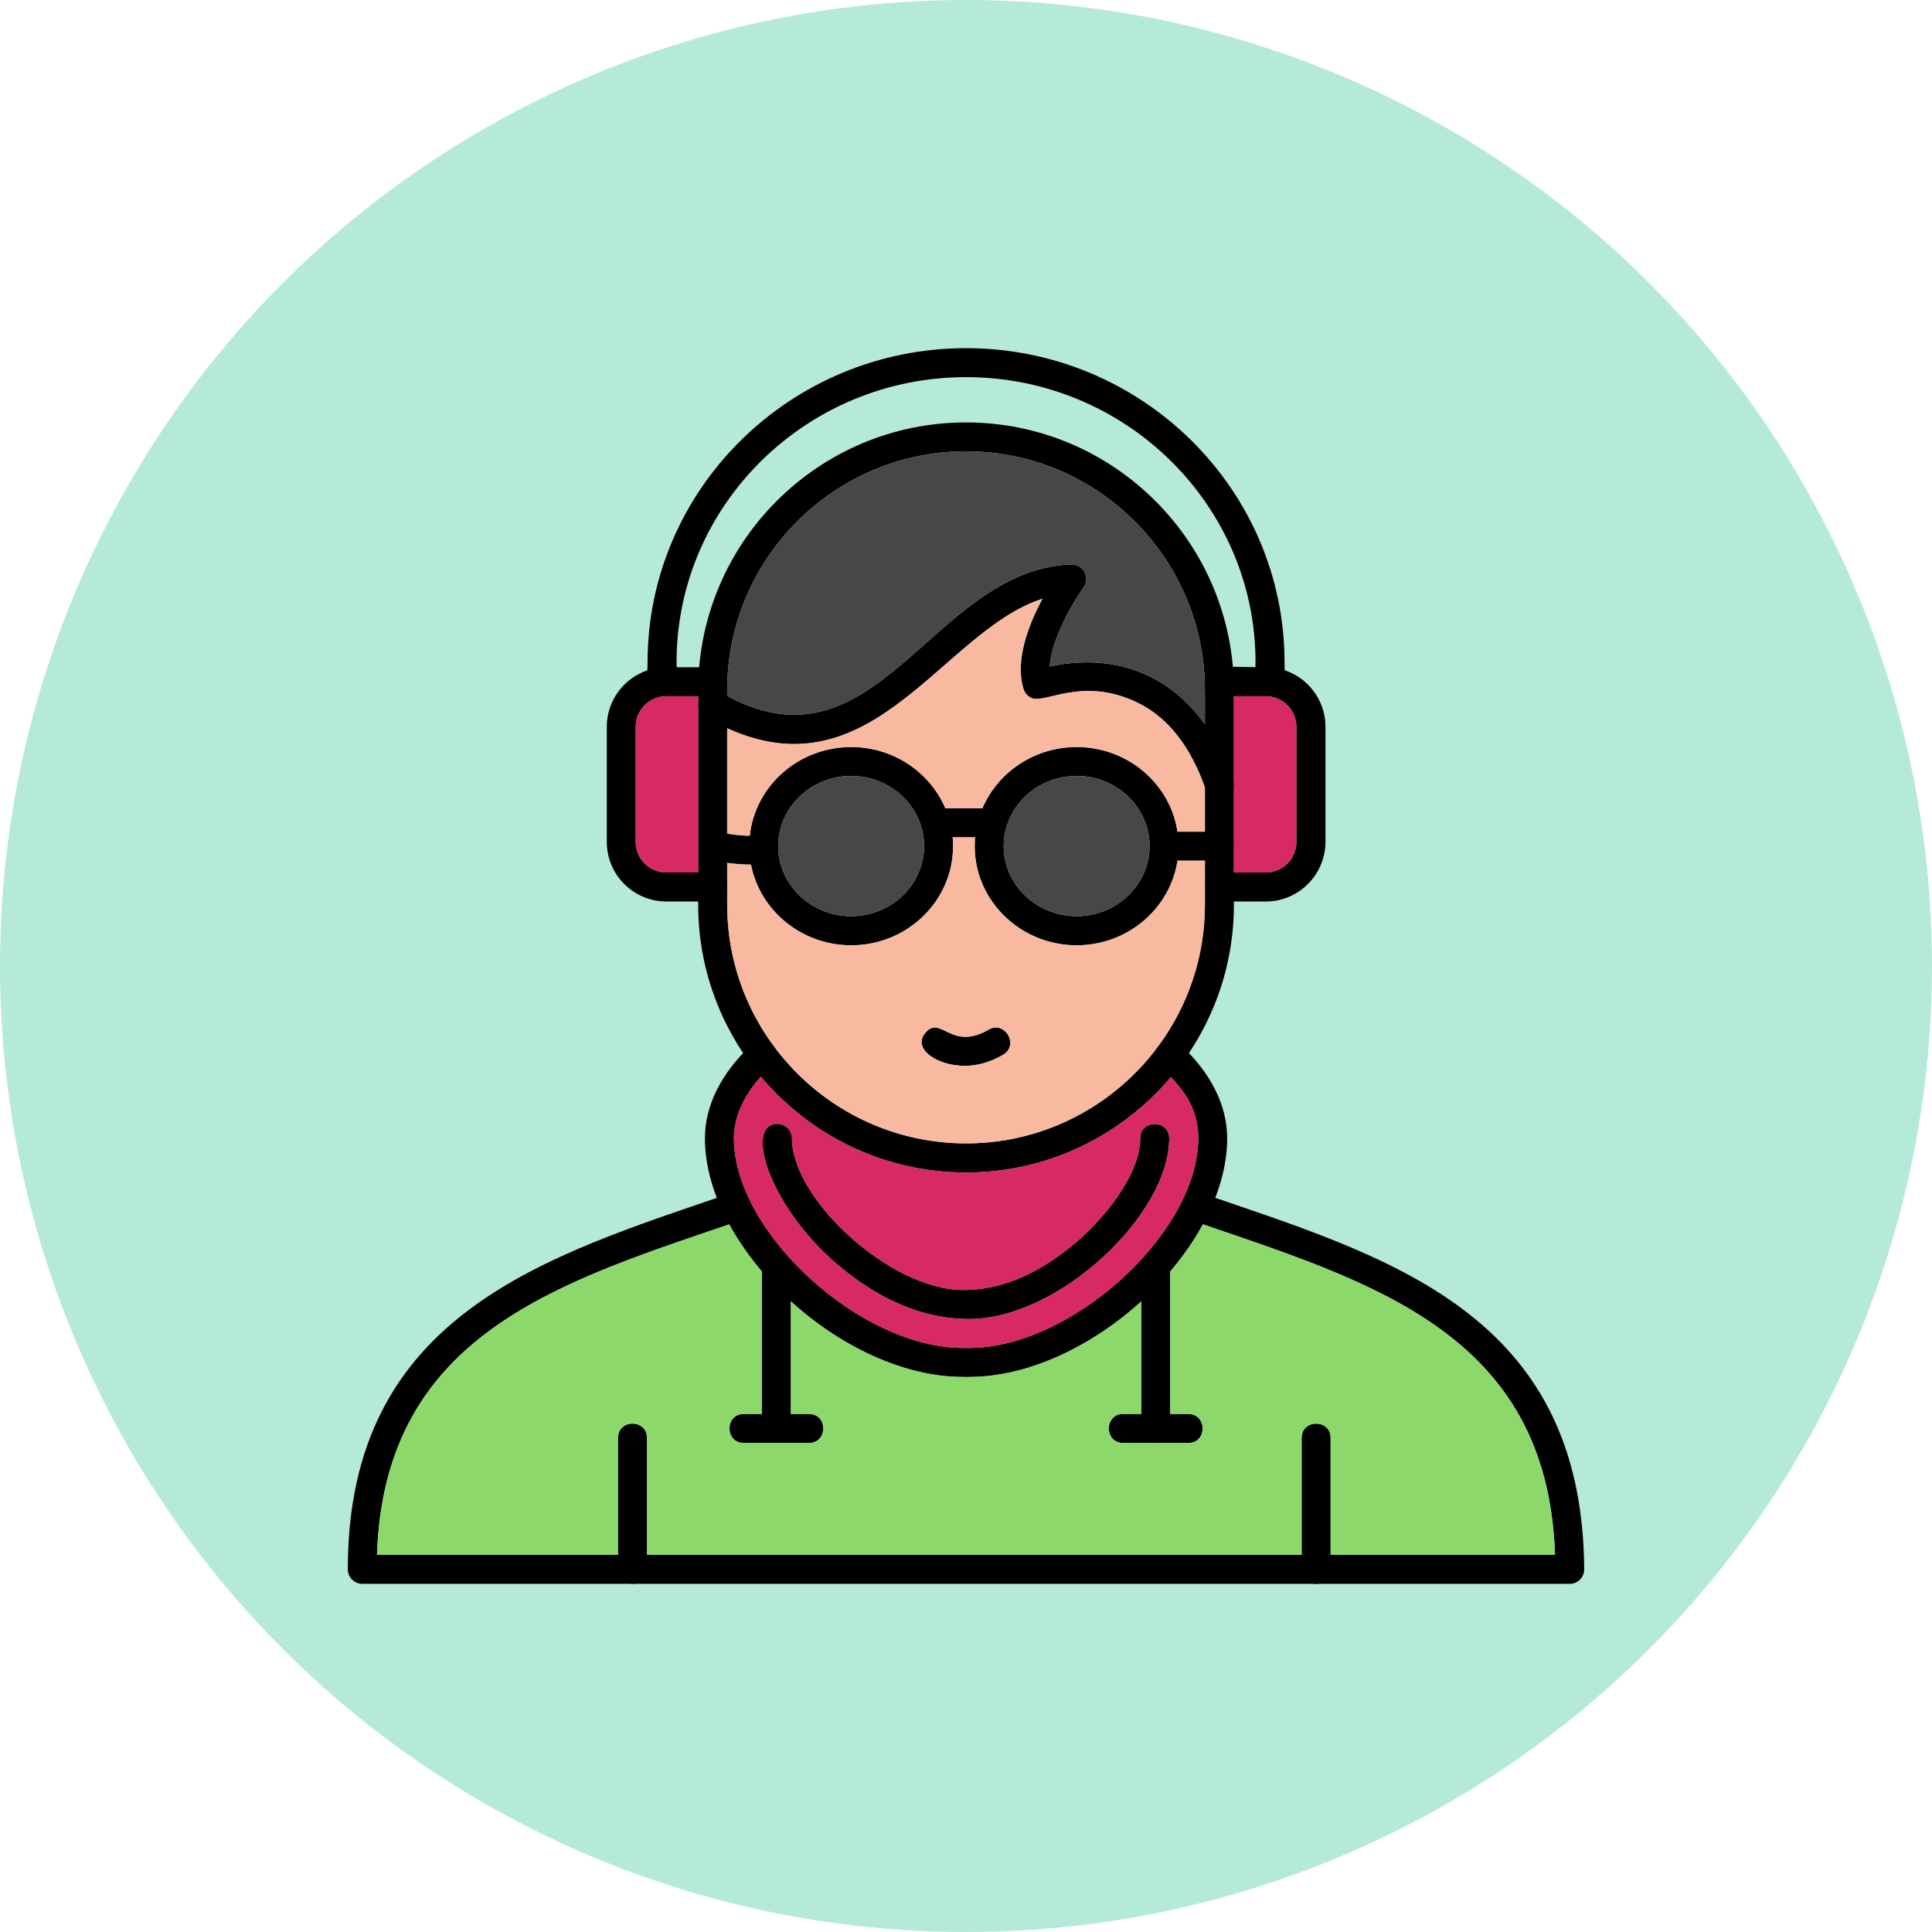 <?xml version="1.0" encoding="UTF-8"?>
<!DOCTYPE svg PUBLIC "-//W3C//DTD SVG 1.1//EN" "http://www.w3.org/Graphics/SVG/1.1/DTD/svg11.dtd">
<!-- Creator: CorelDRAW -->
<svg xmlns="http://www.w3.org/2000/svg" xml:space="preserve" width="2.667in" height="2.667in" version="1.1" style="shape-rendering:geometricPrecision; text-rendering:geometricPrecision; image-rendering:optimizeQuality; fill-rule:evenodd; clip-rule:evenodd"
viewBox="0 0 2666.66 2666.66"
 xmlns:xlink="http://www.w3.org/1999/xlink"
 xmlns:xodm="http://www.corel.com/coreldraw/odm/2003">
 <defs>
  <style type="text/css">
   <![CDATA[
    .fil1 {fill:black}
    .fil5 {fill:#474747}
    .fil4 {fill:#8CD86B}
    .fil0 {fill:#B5EAD7}
    .fil3 {fill:#D62966}
    .fil2 {fill:#F8B9A0}
   ]]>
  </style>
 </defs>
 <g id="Layer_x0020_1">
  <circle class="fil0" cx="1333.33" cy="1333.33" r="1333.33"/>
  <path class="fil1" d="M872.98 2186.1c-11.11,0 -20,-9.03 -20,-20l0 -181.39c0,-26.33 40,-26.33 40,0l0 181.39c0,10.97 -8.89,20 -20,20z"/>
  <path class="fil1" d="M1816.59 2186.1c-10.97,0 -20,-9.03 -20,-20l0 -181.39c0,-26.3 40,-26.3 40,0l0 181.39c0,10.97 -9.03,20 -20,20z"/>
  <path class="fil1" d="M2166.72 2186.1l-1666.66 0c-11.11,0 -20,-9.03 -20,-20 0,-354.47 275.86,-432.57 530,-519.72 24.87,-8.53 37.99,29.34 12.92,37.92 -245.83,84.1 -492.45,153.35 -502.63,461.8l1625.96 0c-10.21,-309.19 -257.54,-377.54 -502.63,-461.94 -24.93,-8.59 -11.98,-46.46 12.92,-37.92 258.02,88.48 527.79,164.33 530,519.72 0.14,11.11 -8.89,20.14 -19.86,20.14z"/>
  <path class="fil1" d="M1337.7 1900.55l-8.47 0c-166.39,0 -356.24,-175.42 -356.24,-329.3 0,-45.69 22.64,-90.69 65.56,-130.28 19.33,-17.91 46.38,11.59 27.08,29.44 -24.03,22.08 -52.64,57.64 -52.64,100.83 0,129.72 174.3,289.3 316.24,289.3l8.47 -0c141.81,0 316.25,-159.58 316.25,-289.3 0,-81.89 -81.24,-99.12 -53.89,-129.03 7.5,-8.19 20.14,-8.61 28.19,-1.25 42.92,39.44 65.56,84.44 65.56,130.28 0,153.89 -189.72,329.3 -356.11,329.3z"/>
  <path class="fil1" d="M1337.7 1820.55c-80.37,0 -141.58,-42.58 -174.86,-69.44 -99.31,-80.18 -137.46,-199.86 -89.72,-199.86 11.11,0 20,9.03 20,20 0,84.51 136.57,209.28 236.11,209.3 48.76,0.01 97.44,-18.24 149.72,-60.55 45.69,-36.94 94.86,-99.31 94.86,-148.75 0,-26.3 40,-26.3 40,0 0,105.63 -152.67,249.3 -276.11,249.3z"/>
  <path class="fil1" d="M1071.59 1991.66c-11.11,0 -20,-9.03 -20,-20l0 -225c0,-26.33 40,-26.33 40,0l0 225c0,11.11 -9.03,20 -20,20z"/>
  <path class="fil1" d="M1595.2 1991.66c-10.97,0 -20,-9.03 -20,-20l0 -225c0,-26.3 40,-26.3 40,0l0 225c0,11.11 -8.89,20 -20,20z"/>
  <path class="fil1" d="M1116.59 1991.66l-90 0c-26.33,0 -26.33,-40 0,-40l90 0c26.39,0 26.23,40 0,40z"/>
  <path class="fil1" d="M1640.2 1991.66l-90 0c-26.3,0 -26.3,-40 0,-40l90 0c26.23,0 26.39,40 0,40z"/>
  <path class="fil1" d="M1333.39 1618.33c-203.89,0 -369.72,-165.83 -369.72,-369.72l0 -295.83c0,-203.89 165.83,-369.72 369.72,-369.72 203.89,0 369.72,165.83 369.72,369.72l0 295.83c0,203.88 -165.83,369.72 -369.72,369.72zm0 -995.41c-181.8,0 -329.72,147.92 -329.72,329.72l0 295.83c0,181.8 147.92,329.72 329.72,329.72 181.8,0 329.72,-147.92 329.72,-329.72l0 -295.83c0,-181.67 -147.92,-329.72 -329.72,-329.72z"/>
  <path class="fil1" d="M1683.11 1103.47c-8.33,0 -16.11,-5.28 -18.89,-13.47 -20.69,-60 -52.78,-100.69 -95.56,-120.83 -75.85,-35.81 -126.47,3.16 -145.56,-5.97 -4.86,-2.36 -8.61,-6.67 -10.28,-11.94 -12.64,-40 7.5,-90.42 26.11,-124.86 -144.42,46.48 -242.78,293.15 -465.41,163.06 -22.77,-13.3 -2.35,-47.76 20.28,-34.44 215.49,126.76 290.39,-168.57 484.72,-175.97 16.53,-0.63 26.84,18.21 17.08,31.67 -13.06,18.06 -44.44,70.56 -46.67,109.17 113.22,-24.23 209.22,29.83 253.2,157.22 4.35,12.59 -4.57,26.4 -19.03,26.4z"/>
  <path class="fil1" d="M1174.79 1304.72c-77.5,0 -140.69,-61.39 -140.69,-136.81 0,-75.42 63.06,-136.81 140.69,-136.81 77.64,0 140.69,61.39 140.69,136.81 0,75.42 -63.06,136.81 -140.69,136.81zm0 -233.75c-55.56,0 -100.69,43.47 -100.69,96.81 0,53.33 45.14,96.81 100.69,96.81 55.56,0 100.69,-43.47 100.69,-96.81 0,-53.33 -45.14,-96.81 -100.69,-96.81z"/>
  <path class="fil1" d="M1369.78 1155.69l-78.89 0c-26.36,0 -26.36,-40 0,-40l78.89 0c26.27,0 26.43,40 0,40z"/>
  <path class="fil1" d="M1486.03 1304.72c-77.5,0 -140.69,-61.39 -140.69,-136.81 0,-75.42 63.06,-136.81 140.69,-136.81 77.64,0 140.69,61.39 140.69,136.81 0,75.42 -63.06,136.81 -140.69,136.81zm0 -233.75c-55.56,0 -100.69,43.47 -100.69,96.81 0,53.33 45.14,96.81 100.69,96.81 55.56,0 100.69,-43.47 100.69,-96.81 0,-53.33 -45.14,-96.81 -100.69,-96.81z"/>
  <path class="fil1" d="M1034.79 1193.33c-12.36,0 -29.72,-1.53 -54.44,-5.83 -25.95,-4.43 -19.24,-43.85 6.67,-39.44 70.03,11.89 49.37,0.52 66.11,-0.14 24.96,-1 37.97,45.42 -18.33,45.42zm-0.56 -24.44c0,0 0,0 0,0z"/>
  <path class="fil1" d="M1683.11 1187.91l-76.39 0c-26.33,0 -26.33,-40 0,-40l76.39 0c26.27,0 26.43,40 0,40z"/>
  <path class="fil1" d="M1331.73 1471.1c-38.79,0 -72.66,-23.6 -54.72,-45.28 21.38,-25.82 35.46,25.7 87.36,-4.59 22.59,-13.18 43,21.37 20,34.72 -19.59,11.39 -37.37,15.14 -52.64,15.14z"/>
  <path class="fil1" d="M1747.14 1244.3l-63.89 0c-26.33,0 -26.33,-40 0,-40l63.89 0c23.19,0 42.22,-18.89 42.22,-42.08l0 -159.03c0,-23.19 -18.89,-42.22 -42.22,-42.22l-45.7 0c-9.03,19.65 -38.19,13.08 -38.19,-8.19 0,-39.78 10.41,-31.8 84.02,-31.81 45.28,0 82.22,36.81 82.22,82.22l0 159.03c-0.28,45.28 -37.08,82.08 -82.36,82.08z"/>
  <path class="fil1" d="M983.68 1244.3l-63.89 0c-45.28,0 -82.22,-36.81 -82.22,-82.08l0 -159.03c0,-45.28 36.81,-82.22 82.22,-82.22l64.17 0c28.05,0 26.51,51.8 -0.42,51.8 -8.06,0 -15.14,-4.86 -18.19,-11.81l-45.69 0c-23.19,0 -42.22,18.89 -42.22,42.22l0 159.03c0,23.19 18.89,42.08 42.22,42.08l63.89 0c26.39,0 26.28,40 0.14,40z"/>
  <path class="fil1" d="M1752.98 960.97c-24.6,0 -20,-28.73 -20,-46.81 0,-217.08 -179.3,-393.61 -399.58,-393.61 -220.41,0 -399.58,176.53 -399.58,393.61 0,18.27 4.61,46.81 -20,46.81 -24.61,0 -20,-28.54 -20,-46.81 0,-239.03 197.22,-433.61 439.58,-433.61 242.36,0 439.58,194.44 439.58,433.61 0,18.27 4.61,46.81 -20,46.81z"/>
  <path class="fil2" d="M1486.03 1304.72c-77.5,0 -140.69,-61.39 -140.69,-136.81 0,-4.12 0.19,-8.19 0.56,-12.22l-30.97 0c0.37,4.03 0.56,8.1 0.56,12.22 0,75.42 -63.06,136.81 -140.69,136.81 -68.58,0 -125.96,-48.07 -138.26,-111.41 -0.57,0.01 -1.16,0.02 -1.74,0.02 -8.04,0 -18.19,-0.65 -31.11,-2.28l0 57.42c0,181.8 147.92,329.72 329.72,329.72 107.44,0 203.05,-51.66 263.29,-131.45 0.83,-1.43 1.9,-2.87 3.23,-4.35 0.05,-0.06 0.09,-0.12 0.13,-0.19 39.65,-54.43 63.07,-121.4 63.07,-193.73l0 -60.56 -37.89 0c-9.98,65.98 -68.55,116.81 -139.19,116.81zm-121.66 116.52c22.59,-13.18 43,21.37 20,34.72 -19.59,11.39 -37.37,15.14 -52.64,15.14 -38.79,0 -72.66,-23.6 -54.72,-45.28 21.38,-25.82 35.46,25.7 87.36,-4.59z"/>
  <path class="fil3" d="M1616.15 1486.59c-67.87,80.51 -169.43,131.74 -282.75,131.74 -113.57,0 -215.33,-51.46 -283.2,-132.28 -19.35,21.71 -37.21,51.07 -37.21,85.2 0,129.72 174.3,289.3 316.24,289.3l8.47 -0c141.81,0 316.25,-159.58 316.25,-289.3 0,-41.43 -20.8,-66.31 -37.8,-84.66zm-523.02 84.65c0,84.51 136.57,209.28 236.11,209.3 48.76,0.01 97.44,-18.24 149.72,-60.55 45.69,-36.94 94.86,-99.31 94.86,-148.75 0,-26.3 40,-26.3 40,0 0,105.63 -152.67,249.3 -276.11,249.3 -80.37,0 -141.58,-42.58 -174.86,-69.44 -99.31,-80.18 -137.46,-199.86 -89.72,-199.86 11.11,0 20,9.03 20,20z"/>
  <path class="fil4" d="M1575.2 1796.31c-67.83,61.63 -155.5,104.24 -237.5,104.24l-8.47 0c-82.03,0 -169.76,-42.63 -237.63,-104.3l0 155.41 25 0c26.39,0 26.23,40 0,40l-45 0 -45 0c-26.33,0 -26.33,-40 0,-40l25 0 0 -196.69c-17.54,-20.63 -32.81,-42.52 -45.1,-65.05 -240.25,81.7 -476.19,154.63 -486.15,456.18l332.64 0 0 -161.39c0,-26.33 40,-26.33 40,0l0 161.39 903.6 0 0 -161.39c0,-26.3 40,-26.3 40,0l0 161.39 309.72 0c-9.98,-302.17 -246.44,-374.31 -485.96,-456.22 -12.3,22.56 -27.58,44.5 -45.15,65.15l0 196.62 25 0c26.23,0 26.39,40 0,40l-45 0 -45 0c-26.3,0 -26.3,-40 0,-40l25 0 0 -155.35z"/>
  <path class="fil5" d="M1174.79 1264.58c55.56,0 100.69,-43.47 100.69,-96.81 0,-53.33 -45.14,-96.81 -100.69,-96.81 -54.74,0 -99.37,42.21 -100.67,94.48 0.41,2.24 0.45,4.54 0.08,6.82 2.45,51.26 46.6,92.31 100.59,92.31z"/>
  <path class="fil5" d="M1385.34 1167.78c0,53.33 45.14,96.81 100.69,96.81 55.56,0 100.69,-43.47 100.69,-96.81 0,-53.33 -45.14,-96.81 -100.69,-96.81 -55.56,0 -100.69,43.47 -100.69,96.81z"/>
  <path class="fil2" d="M1355.98 1115.69c21.13,-49.6 71.44,-84.59 130.05,-84.59 70.65,0 129.22,50.83 139.19,116.81l37.89 0 0 -61.09c-20.72,-58.26 -52.43,-97.88 -94.44,-117.67 -75.85,-35.81 -126.47,3.16 -145.56,-5.97 -4.86,-2.36 -8.61,-6.67 -10.28,-11.94 -12.64,-40 7.5,-90.42 26.11,-124.86 -137.73,44.32 -233.57,270.73 -435.27,178.76l0 145.56c16.24,2.37 25.53,2.97 31.2,2.68 7.48,-68.61 67.32,-122.28 139.91,-122.28 58.61,0 108.91,34.99 130.05,84.59l51.15 0z"/>
  <path class="fil5" d="M1003.68 960.56c207.97,112.17 283.53,-174.24 474.85,-181.54 16.53,-0.63 26.84,18.21 17.08,31.67 -13.06,18.06 -44.44,70.56 -46.67,109.17 86.69,-18.55 163.29,8.8 214.17,79.81l0 -47.03c0,-181.67 -147.92,-329.72 -329.72,-329.72 -177.71,0 -323.05,141.34 -329.49,317.51 0.69,4.19 0.61,8.62 -0.22,12.81l0 7.32z"/>
  <path class="fil3" d="M1703.11 1085.94l0 118.36 44.03 0c23.19,0 42.22,-18.89 42.22,-42.08l0 -159.03c0,-23.19 -18.89,-42.22 -42.22,-42.22l-44.03 0 0 120.32c0.19,1.57 0.18,3.13 0,4.65z"/>
  <path class="fil3" d="M963.68 1204.3l0 -229.41c-0.11,-1.2 -0.11,-2.42 0,-3.62l0 -10.3 -44.03 0c-23.19,0 -42.22,18.89 -42.22,42.22l0 159.03c0,23.19 18.89,42.08 42.22,42.08l44.03 0z"/>
 </g>
</svg>
